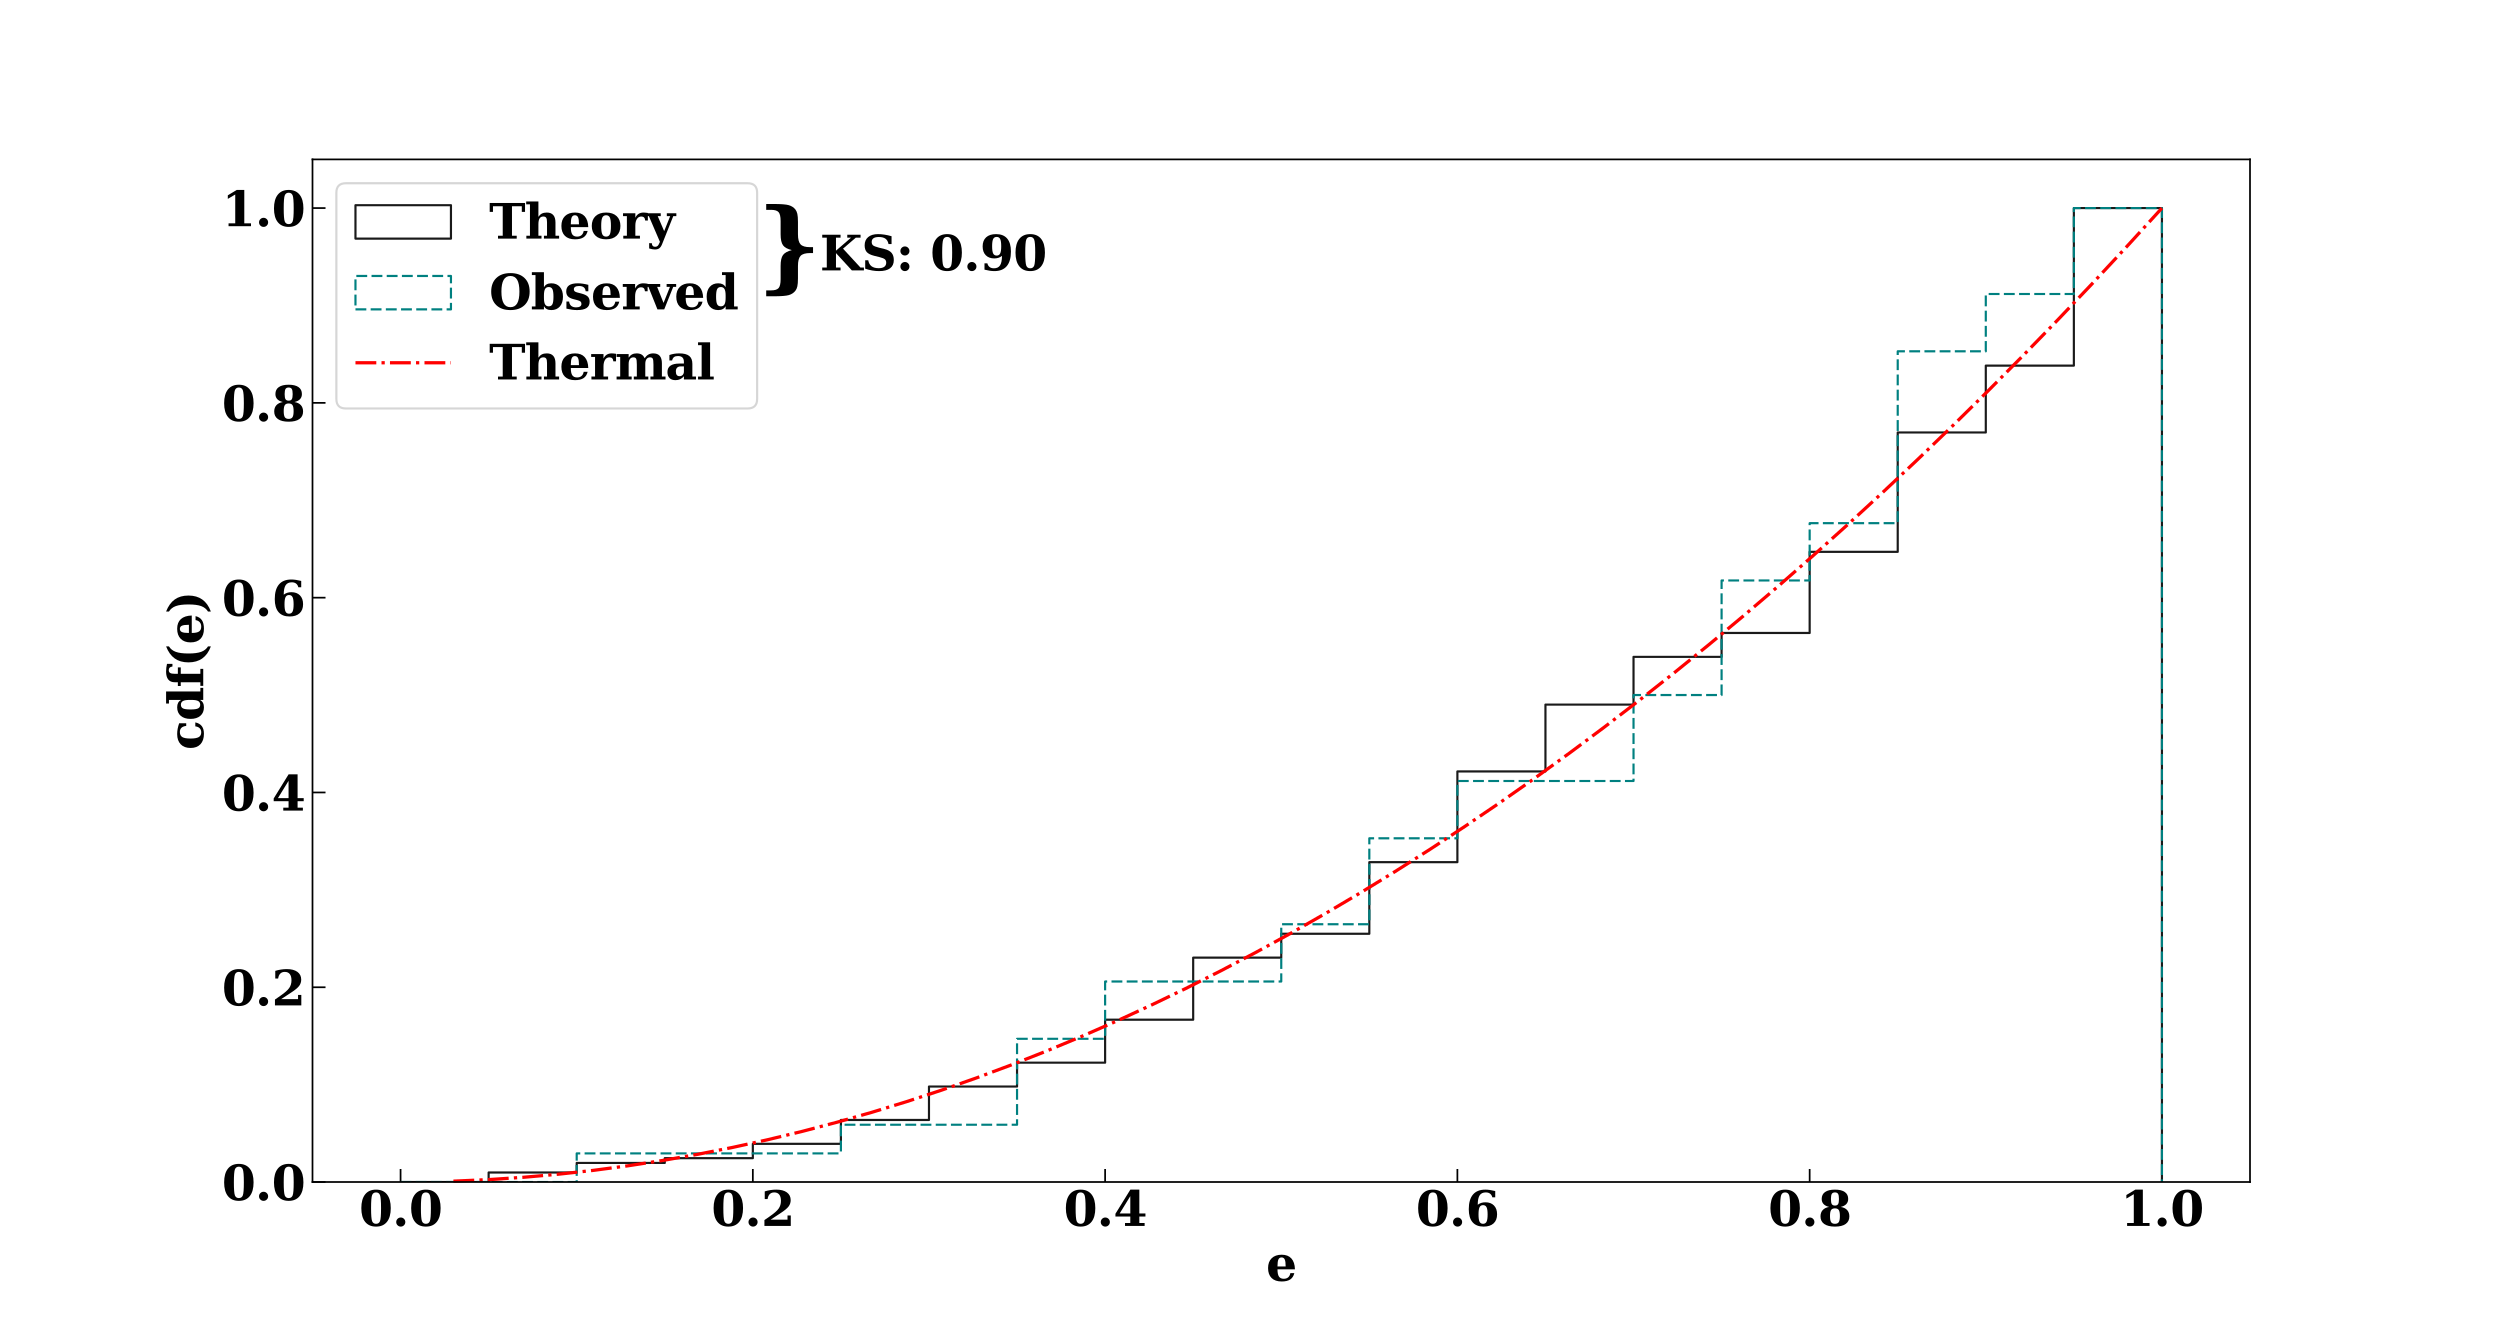 <?xml version="1.0" encoding="utf-8" standalone="no"?>
<!DOCTYPE svg PUBLIC "-//W3C//DTD SVG 1.1//EN"
  "http://www.w3.org/Graphics/SVG/1.1/DTD/svg11.dtd">
<svg xmlns:xlink="http://www.w3.org/1999/xlink" width="1152pt" height="612pt" viewBox="0 0 1152 612" xmlns="http://www.w3.org/2000/svg" version="1.1">
 <defs>
  <style type="text/css">*{stroke-linejoin: round; stroke-linecap: butt}</style>
 </defs>
 <g id="figure_1">
  <g id="patch_1">
   <path d="M 0 612 
L 1152 612 
L 1152 0 
L 0 0 
z
" style="fill: #ffffff"/>
  </g>
  <g id="axes_1">
   <g id="patch_2">
    <path d="M 144 544.68 
L 1036.8 544.68 
L 1036.8 73.44 
L 144 73.44 
z
" style="fill: #ffffff"/>
   </g>
   <g id="matplotlib.axis_1">
    <g id="xtick_1">
     <g id="line2d_1">
      <defs>
       <path id="m06431752bd" d="M 0 0 
L 0 -6 
" style="stroke: #000000; stroke-width: 0.8"/>
      </defs>
      <g>
       <use xlink:href="#m06431752bd" x="184.582" y="544.68" style="stroke: #000000; stroke-width: 0.8"/>
      </g>
     </g>
     <g id="text_1">
      <!-- 0.0 -->
      <g transform="translate(165.445 564.897) scale(0.22 -0.22)">
       <defs>
        <path id="DejaVuSerif-Bold-30" d="M 2228 275 
Q 2603 275 2742 615 
Q 2881 956 2881 2328 
Q 2881 3691 2742 4037 
Q 2603 4384 2228 4384 
Q 1853 4384 1714 4043 
Q 1575 3703 1575 2328 
Q 1575 956 1714 615 
Q 1853 275 2228 275 
z
M 2228 -91 
Q 1294 -91 797 532 
Q 300 1156 300 2328 
Q 300 3500 797 4125 
Q 1294 4750 2228 4750 
Q 3159 4750 3656 4125 
Q 4153 3500 4153 2328 
Q 4153 1156 3656 532 
Q 3159 -91 2228 -91 
z
" transform="scale(0.016)"/>
        <path id="DejaVuSerif-Bold-2e" d="M 519 506 
Q 519 750 694 925 
Q 869 1100 1113 1100 
Q 1359 1100 1534 925 
Q 1709 750 1709 506 
Q 1709 259 1534 84 
Q 1359 -91 1113 -91 
Q 869 -91 694 84 
Q 519 259 519 506 
z
" transform="scale(0.016)"/>
       </defs>
       <use xlink:href="#DejaVuSerif-Bold-30"/>
       <use xlink:href="#DejaVuSerif-Bold-2e" x="69.58"/>
       <use xlink:href="#DejaVuSerif-Bold-30" x="104.395"/>
      </g>
     </g>
    </g>
    <g id="xtick_2">
     <g id="line2d_2">
      <g>
       <use xlink:href="#m06431752bd" x="346.909" y="544.68" style="stroke: #000000; stroke-width: 0.8"/>
      </g>
     </g>
     <g id="text_2">
      <!-- 0.2 -->
      <g transform="translate(327.773 564.897) scale(0.22 -0.22)">
       <defs>
        <path id="DejaVuSerif-Bold-32" d="M 844 3513 
L 469 3513 
L 469 4519 
Q 850 4634 1223 4692 
Q 1597 4750 1978 4750 
Q 2869 4750 3367 4386 
Q 3866 4022 3866 3372 
Q 3866 2909 3591 2542 
Q 3316 2175 2541 1672 
L 1241 819 
L 3450 819 
L 3450 1369 
L 3878 1369 
L 3878 0 
L 428 0 
L 428 763 
L 1119 1241 
Q 2003 1850 2297 2278 
Q 2591 2706 2591 3278 
Q 2591 3819 2367 4101 
Q 2144 4384 1716 4384 
Q 1347 4384 1125 4161 
Q 903 3938 844 3513 
z
" transform="scale(0.016)"/>
       </defs>
       <use xlink:href="#DejaVuSerif-Bold-30"/>
       <use xlink:href="#DejaVuSerif-Bold-2e" x="69.58"/>
       <use xlink:href="#DejaVuSerif-Bold-32" x="104.395"/>
      </g>
     </g>
    </g>
    <g id="xtick_3">
     <g id="line2d_3">
      <g>
       <use xlink:href="#m06431752bd" x="509.236" y="544.68" style="stroke: #000000; stroke-width: 0.8"/>
      </g>
     </g>
     <g id="text_3">
      <!-- 0.4 -->
      <g transform="translate(490.1 564.897) scale(0.22 -0.22)">
       <defs>
        <path id="DejaVuSerif-Bold-34" d="M 4084 0 
L 1516 0 
L 1516 378 
L 2209 378 
L 2209 1228 
L 263 1228 
L 263 1588 
L 2216 4750 
L 3391 4750 
L 3391 1631 
L 4191 1631 
L 4191 1228 
L 3391 1228 
L 3391 378 
L 4084 378 
L 4084 0 
z
M 2209 1631 
L 2209 3897 
L 819 1631 
L 2209 1631 
z
" transform="scale(0.016)"/>
       </defs>
       <use xlink:href="#DejaVuSerif-Bold-30"/>
       <use xlink:href="#DejaVuSerif-Bold-2e" x="69.58"/>
       <use xlink:href="#DejaVuSerif-Bold-34" x="104.395"/>
      </g>
     </g>
    </g>
    <g id="xtick_4">
     <g id="line2d_4">
      <g>
       <use xlink:href="#m06431752bd" x="671.564" y="544.68" style="stroke: #000000; stroke-width: 0.8"/>
      </g>
     </g>
     <g id="text_4">
      <!-- 0.6 -->
      <g transform="translate(652.427 564.897) scale(0.22 -0.22)">
       <defs>
        <path id="DejaVuSerif-Bold-36" d="M 1575 2766 
Q 1778 2928 2029 3009 
Q 2281 3091 2578 3091 
Q 3294 3091 3701 2672 
Q 4109 2253 4109 1522 
Q 4109 750 3650 329 
Q 3191 -91 2344 -91 
Q 1388 -91 895 486 
Q 403 1063 403 2181 
Q 403 3453 950 4101 
Q 1497 4750 2572 4750 
Q 2853 4750 3175 4703 
Q 3497 4656 3866 4563 
L 3866 3738 
L 3488 3738 
Q 3409 4056 3192 4220 
Q 2975 4384 2631 4384 
Q 2075 4384 1826 4003 
Q 1578 3622 1575 2766 
z
M 2272 275 
Q 2594 275 2731 548 
Q 2869 822 2869 1497 
Q 2869 2172 2731 2445 
Q 2594 2719 2272 2719 
Q 1950 2719 1814 2445 
Q 1678 2172 1678 1497 
Q 1678 822 1814 548 
Q 1950 275 2272 275 
z
" transform="scale(0.016)"/>
       </defs>
       <use xlink:href="#DejaVuSerif-Bold-30"/>
       <use xlink:href="#DejaVuSerif-Bold-2e" x="69.58"/>
       <use xlink:href="#DejaVuSerif-Bold-36" x="104.395"/>
      </g>
     </g>
    </g>
    <g id="xtick_5">
     <g id="line2d_5">
      <g>
       <use xlink:href="#m06431752bd" x="833.891" y="544.68" style="stroke: #000000; stroke-width: 0.8"/>
      </g>
     </g>
     <g id="text_5">
      <!-- 0.8 -->
      <g transform="translate(814.754 564.897) scale(0.22 -0.22)">
       <defs>
        <path id="DejaVuSerif-Bold-38" d="M 2975 2484 
Q 3531 2394 3820 2075 
Q 4109 1756 4109 1241 
Q 4109 597 3623 253 
Q 3138 -91 2222 -91 
Q 1306 -91 818 253 
Q 331 597 331 1241 
Q 331 1756 622 2075 
Q 913 2394 1466 2484 
Q 975 2597 731 2861 
Q 488 3125 488 3531 
Q 488 4125 931 4437 
Q 1375 4750 2222 4750 
Q 3066 4750 3511 4437 
Q 3956 4125 3956 3531 
Q 3956 3125 3711 2861 
Q 3466 2597 2975 2484 
z
M 2747 3519 
Q 2747 4013 2628 4198 
Q 2509 4384 2222 4384 
Q 1931 4384 1814 4198 
Q 1697 4013 1697 3519 
Q 1697 3028 1814 2845 
Q 1931 2663 2222 2663 
Q 2513 2663 2630 2845 
Q 2747 3028 2747 3519 
z
M 2869 1294 
Q 2869 1866 2723 2081 
Q 2578 2297 2222 2297 
Q 1863 2297 1719 2081 
Q 1575 1866 1575 1294 
Q 1575 716 1720 495 
Q 1866 275 2222 275 
Q 2575 275 2722 495 
Q 2869 716 2869 1294 
z
" transform="scale(0.016)"/>
       </defs>
       <use xlink:href="#DejaVuSerif-Bold-30"/>
       <use xlink:href="#DejaVuSerif-Bold-2e" x="69.58"/>
       <use xlink:href="#DejaVuSerif-Bold-38" x="104.395"/>
      </g>
     </g>
    </g>
    <g id="xtick_6">
     <g id="line2d_6">
      <g>
       <use xlink:href="#m06431752bd" x="996.218" y="544.68" style="stroke: #000000; stroke-width: 0.8"/>
      </g>
     </g>
     <g id="text_6">
      <!-- 1.0 -->
      <g transform="translate(977.082 564.897) scale(0.22 -0.22)">
       <defs>
        <path id="DejaVuSerif-Bold-31" d="M 878 0 
L 878 378 
L 1753 378 
L 1753 4153 
L 781 3578 
L 781 4044 
L 1953 4750 
L 2938 4750 
L 2938 378 
L 3816 378 
L 3816 0 
L 878 0 
z
" transform="scale(0.016)"/>
       </defs>
       <use xlink:href="#DejaVuSerif-Bold-31"/>
       <use xlink:href="#DejaVuSerif-Bold-2e" x="69.58"/>
       <use xlink:href="#DejaVuSerif-Bold-30" x="104.395"/>
      </g>
     </g>
    </g>
    <g id="text_7">
     <!-- e -->
     <g transform="translate(583.401 590.188) scale(0.22 -0.22)">
      <defs>
       <path id="DejaVuSerif-Bold-65" d="M 2566 1875 
Q 2566 2531 2444 2795 
Q 2322 3059 2028 3059 
Q 1744 3059 1620 2800 
Q 1497 2541 1497 1931 
L 1497 1875 
L 2566 1875 
z
M 3781 1503 
L 1497 1503 
L 1497 1478 
Q 1497 834 1690 548 
Q 1884 263 2316 263 
Q 2675 263 2897 453 
Q 3119 644 3181 1006 
L 3700 1006 
Q 3566 441 3166 175 
Q 2766 -91 2047 -91 
Q 1184 -91 723 364 
Q 263 819 263 1663 
Q 263 2488 734 2950 
Q 1206 3413 2047 3413 
Q 2872 3413 3312 2927 
Q 3753 2441 3781 1503 
z
" transform="scale(0.016)"/>
      </defs>
      <use xlink:href="#DejaVuSerif-Bold-65"/>
     </g>
    </g>
   </g>
   <g id="matplotlib.axis_2">
    <g id="ytick_1">
     <g id="line2d_7">
      <defs>
       <path id="m743fd6ce69" d="M 0 0 
L 6 0 
" style="stroke: #000000; stroke-width: 0.8"/>
      </defs>
      <g>
       <use xlink:href="#m743fd6ce69" x="144" y="544.68" style="stroke: #000000; stroke-width: 0.8"/>
      </g>
     </g>
     <g id="text_8">
      <!-- 0.0 -->
      <g transform="translate(102.227 553.038) scale(0.22 -0.22)">
       <use xlink:href="#DejaVuSerif-Bold-30"/>
       <use xlink:href="#DejaVuSerif-Bold-2e" x="69.58"/>
       <use xlink:href="#DejaVuSerif-Bold-30" x="104.395"/>
      </g>
     </g>
    </g>
    <g id="ytick_2">
     <g id="line2d_8">
      <g>
       <use xlink:href="#m743fd6ce69" x="144" y="454.92" style="stroke: #000000; stroke-width: 0.8"/>
      </g>
     </g>
     <g id="text_9">
      <!-- 0.2 -->
      <g transform="translate(102.227 463.278) scale(0.22 -0.22)">
       <use xlink:href="#DejaVuSerif-Bold-30"/>
       <use xlink:href="#DejaVuSerif-Bold-2e" x="69.58"/>
       <use xlink:href="#DejaVuSerif-Bold-32" x="104.395"/>
      </g>
     </g>
    </g>
    <g id="ytick_3">
     <g id="line2d_9">
      <g>
       <use xlink:href="#m743fd6ce69" x="144" y="365.16" style="stroke: #000000; stroke-width: 0.8"/>
      </g>
     </g>
     <g id="text_10">
      <!-- 0.4 -->
      <g transform="translate(102.227 373.518) scale(0.22 -0.22)">
       <use xlink:href="#DejaVuSerif-Bold-30"/>
       <use xlink:href="#DejaVuSerif-Bold-2e" x="69.58"/>
       <use xlink:href="#DejaVuSerif-Bold-34" x="104.395"/>
      </g>
     </g>
    </g>
    <g id="ytick_4">
     <g id="line2d_10">
      <g>
       <use xlink:href="#m743fd6ce69" x="144" y="275.4" style="stroke: #000000; stroke-width: 0.8"/>
      </g>
     </g>
     <g id="text_11">
      <!-- 0.6 -->
      <g transform="translate(102.227 283.758) scale(0.22 -0.22)">
       <use xlink:href="#DejaVuSerif-Bold-30"/>
       <use xlink:href="#DejaVuSerif-Bold-2e" x="69.58"/>
       <use xlink:href="#DejaVuSerif-Bold-36" x="104.395"/>
      </g>
     </g>
    </g>
    <g id="ytick_5">
     <g id="line2d_11">
      <g>
       <use xlink:href="#m743fd6ce69" x="144" y="185.64" style="stroke: #000000; stroke-width: 0.8"/>
      </g>
     </g>
     <g id="text_12">
      <!-- 0.8 -->
      <g transform="translate(102.227 193.998) scale(0.22 -0.22)">
       <use xlink:href="#DejaVuSerif-Bold-30"/>
       <use xlink:href="#DejaVuSerif-Bold-2e" x="69.58"/>
       <use xlink:href="#DejaVuSerif-Bold-38" x="104.395"/>
      </g>
     </g>
    </g>
    <g id="ytick_6">
     <g id="line2d_12">
      <g>
       <use xlink:href="#m743fd6ce69" x="144" y="95.88" style="stroke: #000000; stroke-width: 0.8"/>
      </g>
     </g>
     <g id="text_13">
      <!-- 1.0 -->
      <g transform="translate(102.227 104.238) scale(0.22 -0.22)">
       <use xlink:href="#DejaVuSerif-Bold-31"/>
       <use xlink:href="#DejaVuSerif-Bold-2e" x="69.58"/>
       <use xlink:href="#DejaVuSerif-Bold-30" x="104.395"/>
      </g>
     </g>
    </g>
    <g id="text_14">
     <!-- cdf(e) -->
     <g transform="translate(93.652 345.589) rotate(-90) scale(0.22 -0.22)">
      <defs>
       <path id="DejaVuSerif-Bold-63" d="M 3609 1038 
Q 3491 469 3123 189 
Q 2756 -91 2125 -91 
Q 1238 -91 750 368 
Q 263 828 263 1663 
Q 263 2488 744 2950 
Q 1225 3413 2081 3413 
Q 2428 3413 2781 3347 
Q 3134 3281 3500 3150 
L 3500 2228 
L 3150 2228 
Q 3100 2650 2903 2854 
Q 2706 3059 2350 3059 
Q 1888 3059 1692 2746 
Q 1497 2434 1497 1663 
Q 1497 909 1687 586 
Q 1878 263 2309 263 
Q 2644 263 2845 463 
Q 3047 663 3091 1038 
L 3609 1038 
z
" transform="scale(0.016)"/>
       <path id="DejaVuSerif-Bold-64" d="M 2747 1497 
L 2747 1825 
Q 2747 2406 2597 2665 
Q 2447 2925 2119 2925 
Q 1775 2925 1636 2651 
Q 1497 2378 1497 1663 
Q 1497 947 1637 672 
Q 1778 397 2119 397 
Q 2447 397 2597 656 
Q 2747 916 2747 1497 
z
M 3853 378 
L 4325 378 
L 4325 0 
L 2747 0 
L 2747 422 
Q 2606 163 2367 36 
Q 2128 -91 1778 -91 
Q 1072 -91 667 378 
Q 263 847 263 1663 
Q 263 2481 667 2947 
Q 1072 3413 1778 3413 
Q 2128 3413 2367 3286 
Q 2606 3159 2747 2900 
L 2747 4488 
L 2272 4488 
L 2272 4863 
L 3853 4863 
L 3853 378 
z
" transform="scale(0.016)"/>
       <path id="DejaVuSerif-Bold-66" d="M 3097 4031 
L 2747 4031 
Q 2722 4275 2605 4394 
Q 2488 4513 2272 4513 
Q 2022 4513 1909 4333 
Q 1797 4153 1797 3750 
L 1797 3322 
L 2631 3322 
L 2631 2944 
L 1797 2944 
L 1797 378 
L 2438 378 
L 2438 0 
L 219 0 
L 219 378 
L 691 378 
L 691 2944 
L 197 2944 
L 197 3322 
L 691 3322 
L 691 3738 
Q 691 4291 1044 4577 
Q 1397 4863 2081 4863 
Q 2347 4863 2600 4833 
Q 2853 4803 3097 4744 
L 3097 4031 
z
" transform="scale(0.016)"/>
       <path id="DejaVuSerif-Bold-28" d="M 2694 -997 
Q 1641 -606 1122 122 
Q 603 850 603 1931 
Q 603 3013 1115 3731 
Q 1628 4450 2694 4863 
L 2694 4488 
Q 2200 4188 1983 3598 
Q 1766 3009 1766 1931 
Q 1766 856 1983 267 
Q 2200 -322 2694 -622 
L 2694 -997 
z
" transform="scale(0.016)"/>
       <path id="DejaVuSerif-Bold-29" d="M 325 -997 
L 325 -622 
Q 819 -322 1036 267 
Q 1253 856 1253 1931 
Q 1253 3009 1036 3598 
Q 819 4188 325 4488 
L 325 4863 
Q 1391 4450 1905 3731 
Q 2419 3013 2419 1931 
Q 2419 850 1898 122 
Q 1378 -606 325 -997 
z
" transform="scale(0.016)"/>
      </defs>
      <use xlink:href="#DejaVuSerif-Bold-63"/>
      <use xlink:href="#DejaVuSerif-Bold-64" x="60.889"/>
      <use xlink:href="#DejaVuSerif-Bold-66" x="130.811"/>
      <use xlink:href="#DejaVuSerif-Bold-28" x="173.828"/>
      <use xlink:href="#DejaVuSerif-Bold-65" x="221.143"/>
      <use xlink:href="#DejaVuSerif-Bold-29" x="284.766"/>
     </g>
    </g>
   </g>
   <g id="patch_3">
    <path d="M 184.582 544.68 
L 184.582 544.68 
L 225.164 544.68 
L 225.164 540.28 
L 265.745 540.28 
L 265.745 535.88 
L 306.327 535.88 
L 306.327 533.68 
L 346.909 533.68 
L 346.909 527.08 
L 387.491 527.08 
L 387.491 516.08 
L 428.073 516.08 
L 428.073 500.68 
L 468.655 500.68 
L 468.655 489.68 
L 509.236 489.68 
L 509.236 469.88 
L 549.818 469.88 
L 549.818 441.28 
L 590.4 441.28 
L 590.4 430.28 
L 630.982 430.28 
L 630.982 397.28 
L 671.564 397.28 
L 671.564 355.48 
L 712.145 355.48 
L 712.145 324.68 
L 752.727 324.68 
L 752.727 302.68 
L 793.309 302.68 
L 793.309 291.68 
L 833.891 291.68 
L 833.891 254.28 
L 874.473 254.28 
L 874.473 199.28 
L 915.055 199.28 
L 915.055 168.48 
L 955.636 168.48 
L 955.636 95.88 
L 996.218 95.88 
L 996.218 544.68 
" clip-path="url(#p32f332e02c)" style="fill: none; stroke: #1a1a1a; stroke-linejoin: miter"/>
   </g>
   <g id="patch_4">
    <path d="M 184.582 544.68 
L 184.582 544.68 
L 225.164 544.68 
L 225.164 544.68 
L 265.745 544.68 
L 265.745 531.48 
L 306.327 531.48 
L 306.327 531.48 
L 346.909 531.48 
L 346.909 531.48 
L 387.491 531.48 
L 387.491 518.28 
L 428.073 518.28 
L 428.073 518.28 
L 468.655 518.28 
L 468.655 478.68 
L 509.236 478.68 
L 509.236 452.28 
L 549.818 452.28 
L 549.818 452.28 
L 590.4 452.28 
L 590.4 425.88 
L 630.982 425.88 
L 630.982 386.28 
L 671.564 386.28 
L 671.564 359.88 
L 712.145 359.88 
L 712.145 359.88 
L 752.727 359.88 
L 752.727 320.28 
L 793.309 320.28 
L 793.309 267.48 
L 833.891 267.48 
L 833.891 241.08 
L 874.473 241.08 
L 874.473 161.88 
L 915.055 161.88 
L 915.055 135.48 
L 955.636 135.48 
L 955.636 95.88 
L 996.218 95.88 
L 996.218 544.68 
" clip-path="url(#p32f332e02c)" style="fill: none; stroke-dasharray: 5,2; stroke-dashoffset: 0; stroke: #008080; stroke-linejoin: miter"/>
   </g>
   <g id="line2d_13">
    <path d="M 208.931 544.276 
L 224.998 543.567 
L 241.065 542.506 
L 257.132 541.094 
L 273.199 539.33 
L 289.266 537.214 
L 305.333 534.746 
L 321.401 531.927 
L 337.468 528.756 
L 353.535 525.233 
L 369.602 521.358 
L 385.669 517.131 
L 401.736 512.553 
L 417.803 507.623 
L 433.87 502.342 
L 449.937 496.708 
L 466.004 490.723 
L 482.071 484.386 
L 498.138 477.697 
L 514.206 470.657 
L 530.273 463.265 
L 546.34 455.521 
L 562.407 447.425 
L 578.474 438.978 
L 594.541 430.179 
L 610.608 421.028 
L 626.675 411.525 
L 642.742 401.67 
L 658.809 391.464 
L 674.876 380.906 
L 690.944 369.997 
L 707.011 358.735 
L 723.078 347.122 
L 739.145 335.157 
L 755.212 322.84 
L 771.279 310.172 
L 787.346 297.152 
L 803.413 283.78 
L 819.48 270.056 
L 835.547 255.981 
L 851.614 241.553 
L 867.681 226.775 
L 883.749 211.644 
L 899.816 196.161 
L 915.883 180.327 
L 931.95 164.141 
L 948.017 147.604 
L 964.084 130.714 
L 980.151 113.473 
L 996.218 95.88 
" clip-path="url(#p32f332e02c)" style="fill: none; stroke-dasharray: 9.6,2.4,1.5,2.4; stroke-dashoffset: 0; stroke: #ff0000; stroke-width: 1.5"/>
   </g>
   <g id="patch_5">
    <path d="M 144 544.68 
L 144 73.44 
" style="fill: none; stroke: #000000; stroke-width: 0.8; stroke-linejoin: miter; stroke-linecap: square"/>
   </g>
   <g id="patch_6">
    <path d="M 1036.8 544.68 
L 1036.8 73.44 
" style="fill: none; stroke: #000000; stroke-width: 0.8; stroke-linejoin: miter; stroke-linecap: square"/>
   </g>
   <g id="patch_7">
    <path d="M 144 544.68 
L 1036.8 544.68 
" style="fill: none; stroke: #000000; stroke-width: 0.8; stroke-linejoin: miter; stroke-linecap: square"/>
   </g>
   <g id="patch_8">
    <path d="M 144 73.44 
L 1036.8 73.44 
" style="fill: none; stroke: #000000; stroke-width: 0.8; stroke-linejoin: miter; stroke-linecap: square"/>
   </g>
   <g id="text_15">
    <!-- } -->
    <g transform="translate(348.885 129.012) scale(0.45 -0.45)">
     <defs>
      <path id="DejaVuSerif-Bold-7d" d="M 581 -666 
L 897 -666 
Q 1244 -666 1373 -519 
Q 1503 -372 1503 50 
L 1503 897 
Q 1503 1388 1656 1597 
Q 1809 1806 2222 1913 
Q 1816 2006 1659 2218 
Q 1503 2431 1503 2925 
L 1503 3769 
Q 1503 4194 1373 4341 
Q 1244 4488 897 4488 
L 581 4488 
L 581 4863 
L 1038 4863 
Q 1775 4863 2031 4786 
Q 2288 4709 2444 4519 
Q 2534 4403 2573 4233 
Q 2613 4063 2613 3713 
L 2613 2931 
Q 2613 2459 2780 2279 
Q 2947 2100 3384 2100 
L 3578 2100 
L 3578 1722 
L 3384 1722 
Q 2947 1722 2780 1542 
Q 2613 1363 2613 891 
L 2613 109 
Q 2613 -241 2573 -412 
Q 2534 -584 2444 -697 
Q 2288 -891 2031 -967 
Q 1775 -1044 1038 -1044 
L 581 -1044 
L 581 -666 
z
" transform="scale(0.016)"/>
     </defs>
     <use xlink:href="#DejaVuSerif-Bold-7d"/>
    </g>
   </g>
   <g id="text_16">
    <!-- KS: 0.90 -->
    <g transform="translate(377.826 124.601) scale(0.22 -0.22)">
     <defs>
      <path id="DejaVuSerif-Bold-4b" d="M 300 0 
L 300 378 
L 897 378 
L 897 4288 
L 300 4288 
L 300 4666 
L 2700 4666 
L 2700 4288 
L 2100 4288 
L 2100 2584 
L 4078 4288 
L 3578 4288 
L 3578 4666 
L 5319 4666 
L 5319 4288 
L 4697 4288 
L 3022 2847 
L 5300 378 
L 5759 378 
L 5759 0 
L 4178 0 
L 2100 2266 
L 2100 378 
L 2700 378 
L 2700 0 
L 300 0 
z
" transform="scale(0.016)"/>
      <path id="DejaVuSerif-Bold-53" d="M 494 225 
L 494 1331 
L 891 1331 
Q 981 806 1318 547 
Q 1656 288 2253 288 
Q 2738 288 2991 472 
Q 3244 656 3244 1013 
Q 3244 1294 3072 1450 
Q 2900 1606 2363 1741 
L 1663 1913 
Q 978 2088 700 2398 
Q 422 2709 422 3284 
Q 422 3978 883 4364 
Q 1344 4750 2175 4750 
Q 2584 4750 3026 4681 
Q 3469 4613 3944 4475 
L 3944 3444 
L 3547 3444 
Q 3456 3925 3150 4148 
Q 2844 4372 2278 4372 
Q 1816 4372 1580 4211 
Q 1344 4050 1344 3731 
Q 1344 3441 1506 3289 
Q 1669 3138 2303 2975 
L 3003 2803 
Q 3653 2641 3945 2297 
Q 4238 1953 4238 1350 
Q 4238 644 3750 276 
Q 3263 -91 2316 -91 
Q 1859 -91 1409 -12 
Q 959 66 494 225 
z
" transform="scale(0.016)"/>
      <path id="DejaVuSerif-Bold-3a" d="M 588 2541 
Q 588 2788 761 2963 
Q 934 3138 1178 3138 
Q 1422 3138 1597 2961 
Q 1772 2784 1772 2541 
Q 1772 2297 1598 2125 
Q 1425 1953 1178 1953 
Q 931 1953 759 2125 
Q 588 2297 588 2541 
z
M 588 506 
Q 588 750 761 925 
Q 934 1100 1178 1100 
Q 1422 1100 1597 925 
Q 1772 750 1772 506 
Q 1772 259 1597 84 
Q 1422 -91 1178 -91 
Q 934 -91 761 84 
Q 588 259 588 506 
z
" transform="scale(0.016)"/>
      <path id="DejaVuSerif-Bold-20" transform="scale(0.016)"/>
      <path id="DejaVuSerif-Bold-39" d="M 2181 4384 
Q 1859 4384 1723 4111 
Q 1588 3838 1588 3163 
Q 1588 2488 1723 2214 
Q 1859 1941 2181 1941 
Q 2503 1941 2640 2214 
Q 2778 2488 2778 3163 
Q 2778 3838 2640 4111 
Q 2503 4384 2181 4384 
z
M 2878 1900 
Q 2672 1734 2420 1651 
Q 2169 1569 1875 1569 
Q 1163 1569 755 1986 
Q 347 2403 347 3138 
Q 347 3913 803 4331 
Q 1259 4750 2106 4750 
Q 3063 4750 3556 4172 
Q 4050 3594 4050 2478 
Q 4050 1206 3503 557 
Q 2956 -91 1881 -91 
Q 1600 -91 1278 -44 
Q 956 3 588 97 
L 588 922 
L 966 922 
Q 1044 603 1261 439 
Q 1478 275 1825 275 
Q 2375 275 2625 658 
Q 2875 1041 2878 1900 
z
" transform="scale(0.016)"/>
     </defs>
     <use xlink:href="#DejaVuSerif-Bold-4b"/>
     <use xlink:href="#DejaVuSerif-Bold-53" x="86.914"/>
     <use xlink:href="#DejaVuSerif-Bold-3a" x="159.131"/>
     <use xlink:href="#DejaVuSerif-Bold-20" x="196.045"/>
     <use xlink:href="#DejaVuSerif-Bold-30" x="230.859"/>
     <use xlink:href="#DejaVuSerif-Bold-2e" x="300.439"/>
     <use xlink:href="#DejaVuSerif-Bold-39" x="335.254"/>
     <use xlink:href="#DejaVuSerif-Bold-30" x="404.834"/>
    </g>
   </g>
   <g id="legend_1">
    <g id="patch_9">
     <path d="M 159.4 188.228 
L 344.485 188.228 
Q 348.885 188.228 348.885 183.828 
L 348.885 88.84 
Q 348.885 84.44 344.485 84.44 
L 159.4 84.44 
Q 155 84.44 155 88.84 
L 155 183.828 
Q 155 188.228 159.4 188.228 
z
" style="fill: #ffffff; opacity: 0.8; stroke: #cccccc; stroke-linejoin: miter"/>
    </g>
    <g id="patch_10">
     <path d="M 163.8 109.957 
L 207.8 109.957 
L 207.8 94.557 
L 163.8 94.557 
L 163.8 109.957 
z
" style="fill: none; stroke: #1a1a1a; stroke-linejoin: miter"/>
    </g>
    <g id="text_17">
     <!-- Theory -->
     <g transform="translate(225.4 109.957) scale(0.22 -0.22)">
      <defs>
       <path id="DejaVuSerif-Bold-54" d="M 1159 0 
L 1159 378 
L 1778 378 
L 1778 4238 
L 500 4238 
L 500 3500 
L 72 3500 
L 72 4666 
L 4697 4666 
L 4697 3500 
L 4275 3500 
L 4275 4238 
L 2988 4238 
L 2988 378 
L 3609 378 
L 3609 0 
L 1159 0 
z
" transform="scale(0.016)"/>
       <path id="DejaVuSerif-Bold-68" d="M 219 0 
L 219 378 
L 691 378 
L 691 4488 
L 197 4488 
L 197 4863 
L 1797 4863 
L 1797 2853 
Q 1997 3150 2253 3281 
Q 2509 3413 2900 3413 
Q 3459 3413 3745 3083 
Q 4031 2753 4031 2113 
L 4031 378 
L 4506 378 
L 4506 0 
L 2522 0 
L 2522 378 
L 2925 378 
L 2925 2144 
Q 2925 2566 2817 2730 
Q 2709 2894 2444 2894 
Q 2109 2894 1953 2648 
Q 1797 2403 1797 1869 
L 1797 378 
L 2203 378 
L 2203 0 
L 219 0 
z
" transform="scale(0.016)"/>
       <path id="DejaVuSerif-Bold-6f" d="M 2138 263 
Q 2488 263 2630 563 
Q 2772 863 2772 1663 
Q 2772 2463 2631 2761 
Q 2491 3059 2138 3059 
Q 1784 3059 1640 2757 
Q 1497 2456 1497 1663 
Q 1497 869 1640 566 
Q 1784 263 2138 263 
z
M 2138 -91 
Q 1259 -91 761 376 
Q 263 844 263 1663 
Q 263 2484 761 2948 
Q 1259 3413 2138 3413 
Q 3019 3413 3516 2948 
Q 4013 2484 4013 1663 
Q 4013 844 3514 376 
Q 3016 -91 2138 -91 
z
" transform="scale(0.016)"/>
       <path id="DejaVuSerif-Bold-72" d="M 3438 3359 
L 3438 2369 
L 3084 2369 
Q 3066 2634 2941 2764 
Q 2816 2894 2578 2894 
Q 2216 2894 2006 2575 
Q 1797 2256 1797 1691 
L 1797 378 
L 2400 378 
L 2400 0 
L 219 0 
L 219 378 
L 691 378 
L 691 2944 
L 184 2944 
L 184 3322 
L 1797 3322 
L 1797 2731 
Q 1959 3078 2226 3245 
Q 2494 3413 2881 3413 
Q 2978 3413 3117 3398 
Q 3256 3384 3438 3359 
z
" transform="scale(0.016)"/>
       <path id="DejaVuSerif-Bold-79" d="M 1997 -750 
Q 1847 -1116 1634 -1269 
Q 1422 -1422 1063 -1422 
Q 909 -1422 721 -1387 
Q 534 -1353 313 -1288 
L 313 -594 
L 666 -597 
Q 675 -838 779 -953 
Q 884 -1069 1094 -1069 
Q 1297 -1069 1422 -958 
Q 1547 -847 1672 -538 
L 1722 -422 
L 275 2944 
L -84 2944 
L -84 3322 
L 1831 3322 
L 1831 2944 
L 1434 2944 
L 2278 978 
L 3066 2944 
L 2625 2944 
L 2625 3322 
L 3872 3322 
L 3872 2944 
L 3469 2944 
L 1997 -750 
z
" transform="scale(0.016)"/>
      </defs>
      <use xlink:href="#DejaVuSerif-Bold-54"/>
      <use xlink:href="#DejaVuSerif-Bold-68" x="74.414"/>
      <use xlink:href="#DejaVuSerif-Bold-65" x="147.119"/>
      <use xlink:href="#DejaVuSerif-Bold-6f" x="210.742"/>
      <use xlink:href="#DejaVuSerif-Bold-72" x="277.441"/>
      <use xlink:href="#DejaVuSerif-Bold-79" x="330.127"/>
     </g>
    </g>
    <g id="patch_11">
     <path d="M 163.8 142.561 
L 207.8 142.561 
L 207.8 127.161 
L 163.8 127.161 
L 163.8 142.561 
z
" style="fill: none; stroke-dasharray: 5,2; stroke-dashoffset: 0; stroke: #008080; stroke-linejoin: miter"/>
    </g>
    <g id="text_18">
     <!-- Observed -->
     <g transform="translate(225.4 142.561) scale(0.22 -0.22)">
      <defs>
       <path id="DejaVuSerif-Bold-4f" d="M 2784 288 
Q 3381 288 3672 791 
Q 3963 1294 3963 2328 
Q 3963 3366 3672 3869 
Q 3381 4372 2784 4372 
Q 2191 4372 1898 3864 
Q 1606 3356 1606 2328 
Q 1606 1303 1898 795 
Q 2191 288 2784 288 
z
M 2784 -91 
Q 1606 -91 937 553 
Q 269 1197 269 2328 
Q 269 3459 939 4104 
Q 1609 4750 2784 4750 
Q 3963 4750 4631 4106 
Q 5300 3463 5300 2328 
Q 5300 1197 4629 553 
Q 3959 -91 2784 -91 
z
" transform="scale(0.016)"/>
       <path id="DejaVuSerif-Bold-62" d="M 622 378 
L 622 4488 
L 147 4488 
L 147 4863 
L 1728 4863 
L 1728 2900 
Q 1869 3159 2106 3286 
Q 2344 3413 2694 3413 
Q 3403 3413 3811 2945 
Q 4219 2478 4219 1663 
Q 4219 847 3811 378 
Q 3403 -91 2694 -91 
Q 2344 -91 2106 36 
Q 1869 163 1728 422 
L 1728 0 
L 147 0 
L 147 378 
L 622 378 
z
M 1728 1497 
Q 1728 916 1876 656 
Q 2025 397 2356 397 
Q 2697 397 2836 672 
Q 2975 947 2975 1663 
Q 2975 2378 2836 2651 
Q 2697 2925 2356 2925 
Q 2025 2925 1876 2665 
Q 1728 2406 1728 1825 
L 1728 1497 
z
" transform="scale(0.016)"/>
       <path id="DejaVuSerif-Bold-73" d="M 300 97 
L 300 1025 
L 653 1025 
Q 697 653 931 458 
Q 1166 263 1569 263 
Q 1906 263 2086 380 
Q 2266 497 2266 716 
Q 2266 916 2152 1025 
Q 2038 1134 1709 1216 
L 1253 1331 
Q 738 1459 506 1698 
Q 275 1938 275 2344 
Q 275 2884 650 3148 
Q 1025 3413 1806 3413 
Q 2100 3413 2433 3364 
Q 2766 3316 3169 3213 
L 3169 2375 
L 2816 2375 
Q 2788 2716 2573 2887 
Q 2359 3059 1959 3059 
Q 1622 3059 1448 2951 
Q 1275 2844 1275 2638 
Q 1275 2469 1375 2372 
Q 1475 2275 1734 2209 
L 2188 2094 
Q 2841 1928 3091 1684 
Q 3341 1441 3341 1006 
Q 3341 444 2939 176 
Q 2538 -91 1691 -91 
Q 1381 -91 1034 -44 
Q 688 3 300 97 
z
" transform="scale(0.016)"/>
       <path id="DejaVuSerif-Bold-76" d="M 1428 0 
L 250 2944 
L -116 2944 
L -116 3322 
L 1791 3322 
L 1791 2944 
L 1388 2944 
L 2228 844 
L 3066 2944 
L 2631 2944 
L 2631 3322 
L 3878 3322 
L 3878 2944 
L 3494 2944 
L 2316 0 
L 1428 0 
z
" transform="scale(0.016)"/>
      </defs>
      <use xlink:href="#DejaVuSerif-Bold-4f"/>
      <use xlink:href="#DejaVuSerif-Bold-62" x="87.109"/>
      <use xlink:href="#DejaVuSerif-Bold-73" x="157.031"/>
      <use xlink:href="#DejaVuSerif-Bold-65" x="213.33"/>
      <use xlink:href="#DejaVuSerif-Bold-72" x="276.953"/>
      <use xlink:href="#DejaVuSerif-Bold-76" x="329.639"/>
      <use xlink:href="#DejaVuSerif-Bold-65" x="387.744"/>
      <use xlink:href="#DejaVuSerif-Bold-64" x="451.367"/>
     </g>
    </g>
    <g id="line2d_14">
     <path d="M 163.8 167.153 
L 185.8 167.153 
L 207.8 167.153 
" style="fill: none; stroke-dasharray: 9.6,2.4,1.5,2.4; stroke-dashoffset: 0; stroke: #ff0000; stroke-width: 1.5"/>
    </g>
    <g id="text_19">
     <!-- Thermal -->
     <g transform="translate(225.4 174.853) scale(0.22 -0.22)">
      <defs>
       <path id="DejaVuSerif-Bold-6d" d="M 3884 2778 
Q 4116 3109 4384 3261 
Q 4653 3413 5013 3413 
Q 5584 3413 5867 3089 
Q 6150 2766 6150 2113 
L 6150 378 
L 6625 378 
L 6625 0 
L 4647 0 
L 4647 378 
L 5044 378 
L 5044 1947 
Q 5044 2569 4948 2731 
Q 4853 2894 4594 2894 
Q 4300 2894 4137 2667 
Q 3975 2441 3975 2022 
L 3975 378 
L 4372 378 
L 4372 0 
L 2472 0 
L 2472 378 
L 2869 378 
L 2869 1947 
Q 2869 2569 2772 2731 
Q 2675 2894 2419 2894 
Q 2122 2894 1959 2667 
Q 1797 2441 1797 2022 
L 1797 378 
L 2194 378 
L 2194 0 
L 219 0 
L 219 378 
L 691 378 
L 691 2944 
L 219 2944 
L 219 3322 
L 1797 3322 
L 1797 2853 
Q 1991 3144 2241 3278 
Q 2491 3413 2834 3413 
Q 3241 3413 3494 3258 
Q 3747 3103 3884 2778 
z
" transform="scale(0.016)"/>
       <path id="DejaVuSerif-Bold-61" d="M 3525 2041 
L 3525 378 
L 4000 378 
L 4000 0 
L 2419 0 
L 2419 422 
Q 2200 159 1931 34 
Q 1663 -91 1319 -91 
Q 809 -91 536 182 
Q 263 456 263 966 
Q 263 1525 655 1803 
Q 1047 2081 1838 2081 
L 2419 2081 
L 2419 2278 
Q 2419 2681 2228 2873 
Q 2038 3066 1638 3066 
Q 1306 3066 1126 2930 
Q 947 2794 872 2484 
L 519 2484 
L 519 3200 
Q 816 3306 1134 3359 
Q 1453 3413 1806 3413 
Q 2697 3413 3111 3081 
Q 3525 2750 3525 2041 
z
M 2419 1044 
L 2419 1709 
L 2003 1709 
Q 1694 1709 1528 1540 
Q 1363 1372 1363 1056 
Q 1363 741 1483 584 
Q 1603 428 1850 428 
Q 2106 428 2262 597 
Q 2419 766 2419 1044 
z
" transform="scale(0.016)"/>
       <path id="DejaVuSerif-Bold-6c" d="M 1797 378 
L 2272 378 
L 2272 0 
L 219 0 
L 219 378 
L 691 378 
L 691 4488 
L 219 4488 
L 219 4863 
L 1797 4863 
L 1797 378 
z
" transform="scale(0.016)"/>
      </defs>
      <use xlink:href="#DejaVuSerif-Bold-54"/>
      <use xlink:href="#DejaVuSerif-Bold-68" x="74.414"/>
      <use xlink:href="#DejaVuSerif-Bold-65" x="147.119"/>
      <use xlink:href="#DejaVuSerif-Bold-72" x="210.742"/>
      <use xlink:href="#DejaVuSerif-Bold-6d" x="263.428"/>
      <use xlink:href="#DejaVuSerif-Bold-61" x="369.238"/>
      <use xlink:href="#DejaVuSerif-Bold-6c" x="434.033"/>
     </g>
    </g>
   </g>
  </g>
 </g>
 <defs>
  <clipPath id="p32f332e02c">
   <rect x="144" y="73.44" width="892.8" height="471.24"/>
  </clipPath>
 </defs>
</svg>
